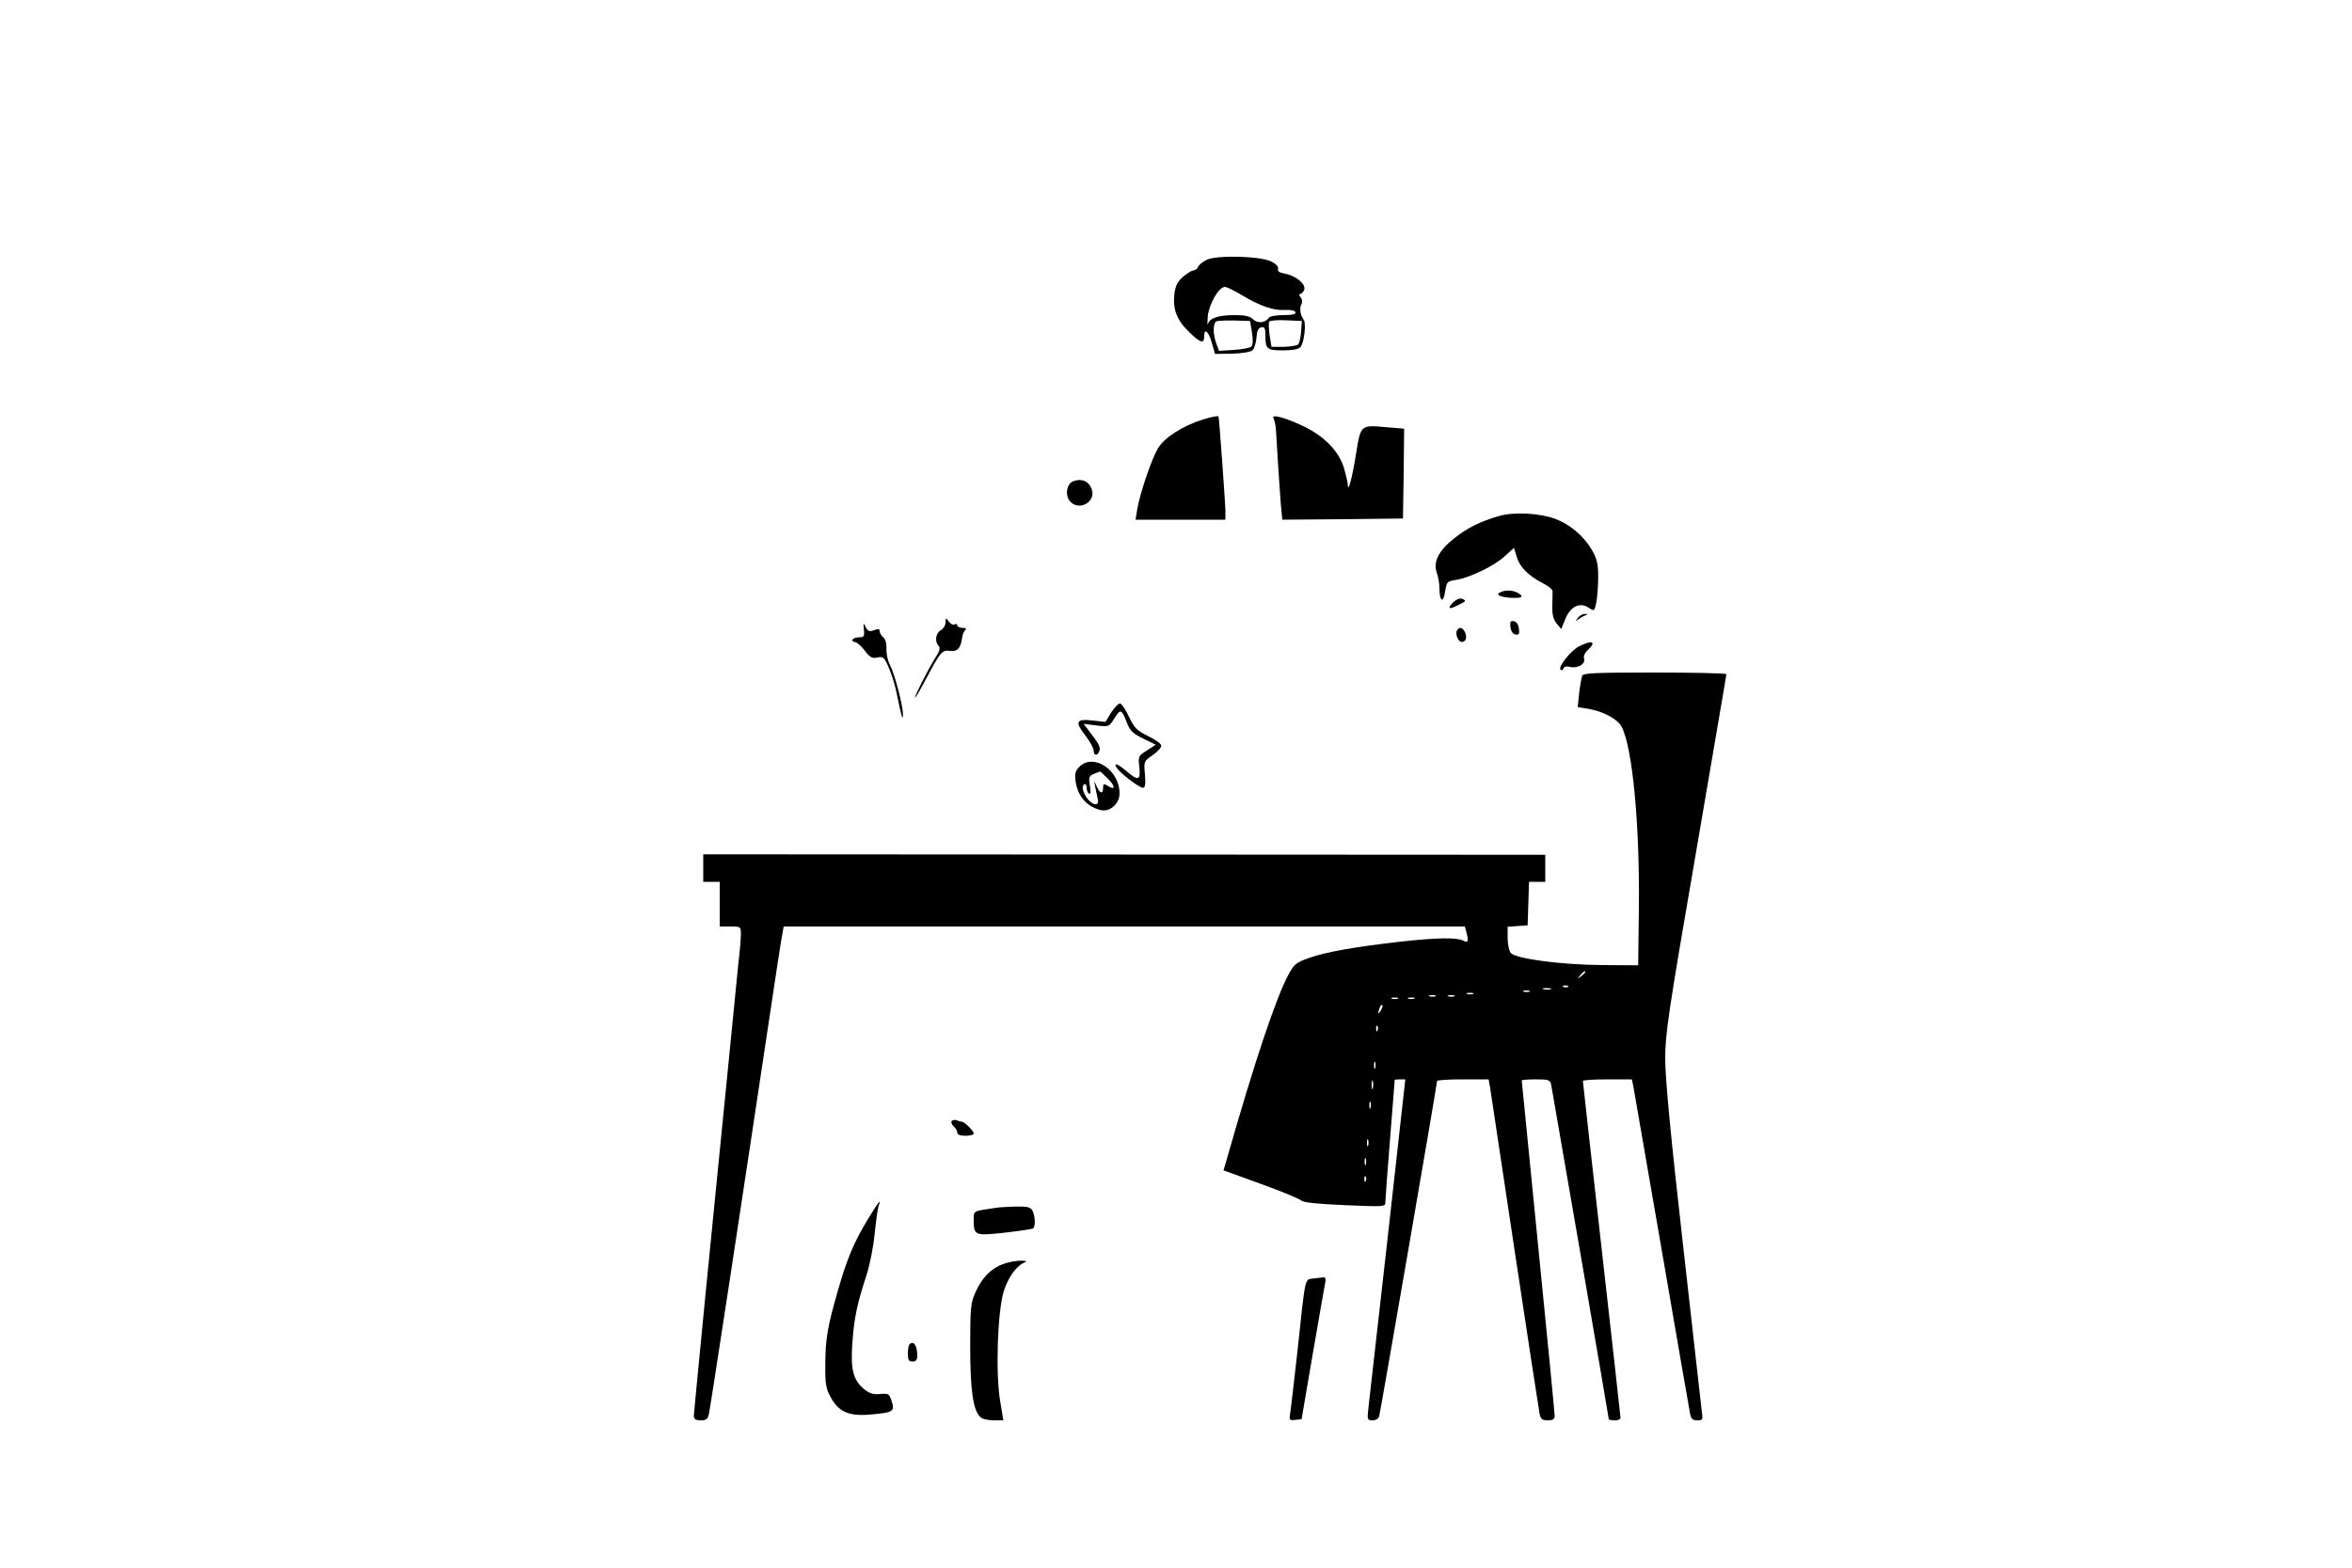 <?xml version="1.0" standalone="no"?>
<!DOCTYPE svg PUBLIC "-//W3C//DTD SVG 20010904//EN"
 "http://www.w3.org/TR/2001/REC-SVG-20010904/DTD/svg10.dtd">
<svg version="1.0" xmlns="http://www.w3.org/2000/svg"
 width="1000pt" height="667pt" viewBox="0 0 1000 667"
 preserveAspectRatio="xMidYMid meet">

<g transform="translate(0,667) scale(0.1,-0.1)"
fill="#000000" stroke="none">
<path d="M5132 5566 c-18 -9 -35 -22 -38 -31 -3 -8 -12 -15 -20 -15 -7 0 -28
-13 -45 -28 -24 -21 -32 -39 -36 -74 -7 -64 11 -111 65 -162 47 -46 62 -49 62
-15 0 36 19 19 32 -28 l14 -48 72 1 c40 1 79 7 87 14 7 6 15 30 17 53 2 30 8
43 21 45 13 3 17 -4 17 -31 0 -62 6 -67 75 -67 40 0 67 5 74 14 16 19 26 103
13 118 -14 18 -18 50 -8 66 4 7 3 19 -4 27 -7 9 -8 15 -2 15 5 0 13 8 17 17 9
24 -34 60 -81 69 -24 4 -34 11 -30 20 3 8 -7 21 -27 31 -44 24 -228 29 -275 9z
m148 -151 c76 -46 136 -67 184 -63 24 1 41 -2 44 -10 2 -8 -12 -12 -52 -12
-30 0 -58 -5 -61 -11 -14 -22 -48 -26 -67 -7 -13 13 -33 18 -77 18 -70 0 -107
-12 -115 -37 -3 -10 -3 4 -1 32 6 53 47 125 73 125 8 0 40 -16 72 -35z m43
-159 c5 -32 4 -53 -3 -60 -5 -5 -39 -12 -74 -14 l-63 -4 -12 32 c-15 43 -14
87 2 94 6 2 41 4 77 3 l65 -2 8 -49z m209 4 c-2 -25 -7 -49 -13 -55 -5 -5 -33
-9 -61 -10 l-52 0 -8 49 c-4 28 -4 54 -2 58 3 5 36 8 72 6 l67 -3 -3 -45z"/>
<path d="M5114 4886 c-86 -27 -164 -77 -191 -123 -28 -48 -77 -193 -88 -260
l-7 -43 191 0 191 0 0 43 c-1 33 -26 384 -29 395 -2 5 -27 0 -67 -12z"/>
<path d="M5415 4890 c4 -7 9 -29 10 -49 1 -20 5 -85 9 -146 4 -60 9 -138 12
-173 l6 -62 256 2 257 3 3 191 2 191 -72 6 c-115 10 -112 13 -133 -116 -17
-105 -34 -167 -35 -126 0 8 -7 38 -15 66 -21 72 -81 135 -168 178 -81 39 -145
57 -132 35z"/>
<path d="M4562 4623 c-25 -10 -34 -53 -17 -79 35 -53 119 -11 96 48 -13 33
-44 45 -79 31z"/>
<path d="M6375 4476 c-81 -23 -137 -51 -193 -96 -65 -51 -90 -100 -73 -146 6
-17 11 -46 11 -65 0 -56 16 -67 24 -16 7 43 8 45 47 51 59 10 160 58 206 100
l40 36 12 -39 c12 -42 50 -80 112 -112 22 -11 39 -25 40 -32 0 -6 0 -35 -1
-63 -1 -37 4 -57 18 -75 l20 -24 17 42 c21 53 62 74 99 49 25 -16 25 -16 33
22 4 20 8 69 8 107 0 58 -5 78 -27 117 -35 59 -93 108 -154 131 -66 25 -176
31 -239 13z"/>
<path d="M6383 4153 c-27 -10 -11 -21 37 -25 52 -3 63 4 31 22 -21 10 -47 12
-68 3z"/>
<path d="M6179 4109 c-27 -27 -20 -33 19 -13 37 18 38 20 17 28 -9 3 -25 -4
-36 -15z"/>
<path d="M6709 4043 c-12 -16 -12 -17 1 -7 8 6 22 14 30 17 13 5 12 6 -1 6 -9
1 -23 -7 -30 -16z"/>
<path d="M4020 4023 c0 -12 -9 -27 -20 -33 -22 -12 -27 -49 -9 -67 8 -8 4 -22
-14 -50 -30 -47 -87 -160 -87 -170 0 -4 20 28 43 72 66 124 72 132 106 127 32
-4 46 11 52 58 2 14 9 28 14 32 6 4 0 8 -12 8 -13 0 -23 5 -23 11 0 5 -5 7
-11 4 -6 -4 -17 1 -24 11 -14 18 -14 18 -15 -3z"/>
<path d="M6422 4003 c2 -17 10 -29 21 -31 15 -3 18 2 15 25 -2 17 -10 29 -21
31 -15 3 -18 -2 -15 -25z"/>
<path d="M3673 3993 c3 -29 0 -33 -19 -33 -13 0 -26 -4 -29 -10 -3 -5 1 -10 9
-10 8 0 27 -16 42 -36 23 -30 32 -35 55 -30 24 5 29 1 48 -44 12 -27 26 -73
32 -102 23 -112 27 -125 28 -97 1 35 -34 170 -55 211 -10 18 -16 49 -15 69 1
22 -4 41 -14 49 -8 7 -15 19 -15 26 0 10 -6 11 -24 4 -19 -7 -26 -5 -35 13
-10 20 -11 19 -8 -10z"/>
<path d="M6195 3990 c-9 -15 4 -50 20 -50 18 0 24 21 13 43 -10 19 -24 22 -33
7z"/>
<path d="M6711 3920 c-35 -20 -88 -87 -76 -98 4 -4 10 -1 12 5 3 8 14 11 28 7
32 -8 67 12 60 35 -3 11 3 25 15 36 41 37 18 45 -39 15z"/>
<path d="M6727 3796 c-3 -8 -9 -41 -13 -74 l-6 -59 43 -7 c64 -10 127 -44 144
-77 46 -89 77 -416 73 -774 l-3 -240 -150 1 c-177 1 -373 27 -392 52 -7 9 -13
37 -13 63 l0 48 43 3 42 3 3 93 3 92 34 0 35 0 0 58 0 57 -1790 1 -1790 1 0
-59 0 -58 35 0 35 0 0 -95 0 -95 45 0 c44 0 45 -1 45 -32 0 -18 -4 -71 -10
-118 -5 -47 -27 -269 -49 -495 -23 -225 -63 -637 -91 -915 -27 -278 -50 -513
-50 -522 0 -13 8 -18 29 -18 24 0 30 5 35 27 9 43 143 923 257 1683 22 146 44
293 50 328 l11 62 1448 0 1448 0 6 -22 c11 -41 8 -50 -13 -38 -27 14 -113 13
-271 -5 -193 -22 -316 -44 -385 -69 -54 -19 -63 -26 -87 -71 -52 -96 -143
-366 -261 -781 l-15 -51 160 -58 c88 -32 166 -64 172 -71 8 -8 72 -14 184 -19
164 -7 172 -7 172 11 0 11 9 132 20 269 11 138 20 251 20 253 0 1 10 2 23 2
l22 0 -76 -682 c-43 -376 -79 -702 -82 -725 -4 -40 -3 -43 19 -43 13 0 25 7
28 18 5 17 246 1411 246 1425 0 4 49 7 110 7 l109 0 6 -32 c3 -18 50 -332 105
-698 55 -366 103 -677 106 -693 5 -22 11 -27 35 -27 21 0 29 5 29 18 0 10 -31
334 -70 721 -38 386 -70 704 -70 706 0 3 27 5 60 5 54 0 60 -2 65 -22 5 -25
245 -1415 245 -1423 0 -3 11 -5 25 -5 14 0 25 4 25 10 0 5 -36 328 -80 717
-44 389 -80 711 -80 716 0 4 47 7 104 7 l104 0 6 -27 c3 -16 57 -329 121 -698
63 -369 118 -682 121 -698 4 -21 11 -27 30 -27 24 0 25 2 19 42 -3 24 -39 343
-80 710 -52 457 -75 704 -75 785 0 106 13 195 130 873 71 415 130 758 130 763
0 4 -137 7 -304 7 -254 0 -305 -2 -309 -14z m13 -1260 c0 -2 -8 -10 -17 -17
-16 -13 -17 -12 -4 4 13 16 21 21 21 13z m-73 -62 c-3 -3 -12 -4 -19 -1 -8 3
-5 6 6 6 11 1 17 -2 13 -5z m-74 -11 c-7 -2 -21 -2 -30 0 -10 3 -4 5 12 5 17
0 24 -2 18 -5z m-90 -10 c-7 -2 -19 -2 -25 0 -7 3 -2 5 12 5 14 0 19 -2 13 -5z
m-240 -10 c-7 -2 -19 -2 -25 0 -7 3 -2 5 12 5 14 0 19 -2 13 -5z m-160 -10
c-7 -2 -19 -2 -25 0 -7 3 -2 5 12 5 14 0 19 -2 13 -5z m80 0 c-7 -2 -19 -2
-25 0 -7 3 -2 5 12 5 14 0 19 -2 13 -5z m-240 -10 c-7 -2 -19 -2 -25 0 -7 3
-2 5 12 5 14 0 19 -2 13 -5z m70 0 c-7 -2 -19 -2 -25 0 -7 3 -2 5 12 5 14 0
19 -2 13 -5z m-142 -50 c-12 -20 -14 -14 -5 12 4 9 9 14 11 11 3 -2 0 -13 -6
-23z m-14 -85 c-3 -8 -6 -5 -6 6 -1 11 2 17 5 13 3 -3 4 -12 1 -19z m-10 -160
c-3 -7 -5 -2 -5 12 0 14 2 19 5 13 2 -7 2 -19 0 -25z m-10 -85 c-3 -10 -5 -4
-5 12 0 17 2 24 5 18 2 -7 2 -21 0 -30z m-10 -85 c-3 -7 -5 -2 -5 12 0 14 2
19 5 13 2 -7 2 -19 0 -25z m-10 -160 c-3 -7 -5 -2 -5 12 0 14 2 19 5 13 2 -7
2 -19 0 -25z m-10 -80 c-3 -7 -5 -2 -5 12 0 14 2 19 5 13 2 -7 2 -19 0 -25z
m0 -70 c-3 -8 -6 -5 -6 6 -1 11 2 17 5 13 3 -3 4 -12 1 -19z"/>
<path d="M4725 3641 l-25 -41 -54 6 c-71 8 -77 -5 -32 -63 20 -26 36 -55 36
-65 0 -22 16 -24 24 -2 6 16 0 29 -45 87 l-22 29 54 -7 c54 -6 54 -6 77 30 26
42 31 40 53 -18 14 -35 25 -46 70 -68 l53 -26 -37 -24 c-37 -23 -38 -25 -33
-71 6 -57 -4 -60 -54 -18 -37 32 -56 39 -43 16 12 -21 96 -86 112 -86 10 0 12
13 9 56 -5 56 -5 57 33 83 21 14 38 33 36 41 -1 8 -27 26 -56 40 -47 23 -58
34 -80 80 -14 30 -31 56 -38 58 -7 2 -23 -15 -38 -37z"/>
<path d="M4589 3409 c-17 -17 -20 -29 -16 -61 9 -64 47 -108 107 -123 39 -9
80 27 80 71 0 100 -111 173 -171 113z m121 -50 c33 -33 33 -52 0 -31 -17 11
-20 10 -20 -8 0 -29 -14 -25 -28 8 -13 29 -12 27 4 -50 5 -21 3 -28 -8 -28
-30 0 -70 71 -48 85 5 3 10 -3 10 -14 0 -11 5 -23 10 -26 7 -4 8 7 4 34 -7 41
-6 43 43 60 1 1 16 -13 33 -30z"/>
<path d="M4046 1902 c-3 -5 1 -15 9 -22 8 -7 15 -19 15 -26 0 -9 12 -14 35
-14 19 0 35 4 35 10 0 11 -40 50 -51 50 -4 0 -14 3 -22 6 -8 3 -18 1 -21 -4z"/>
<path d="M3688 1482 c-58 -96 -88 -168 -126 -302 -44 -152 -53 -207 -53 -314
-1 -82 3 -102 23 -138 34 -63 79 -82 172 -73 94 8 101 13 87 57 -10 31 -14 33
-49 30 -30 -3 -45 2 -70 22 -45 39 -56 83 -48 195 7 104 20 166 60 288 14 43
30 123 35 179 6 56 13 108 17 117 13 34 -2 15 -48 -61z"/>
<path d="M4230 1533 c-95 -14 -90 -11 -90 -51 0 -66 4 -68 131 -54 62 7 116
15 121 18 11 7 10 51 -2 75 -9 16 -21 19 -73 18 -34 -1 -73 -3 -87 -6z"/>
<path d="M4266 1295 c-51 -18 -90 -57 -118 -119 -21 -47 -23 -64 -23 -231 0
-184 12 -271 42 -300 8 -9 33 -15 57 -15 l42 0 -13 78 c-21 117 -12 387 15
472 20 62 56 110 92 123 8 3 -1 6 -20 6 -19 0 -52 -6 -74 -14z"/>
<path d="M5584 1233 c-37 -5 -33 18 -68 -313 -15 -129 -28 -248 -31 -263 -4
-26 -2 -28 22 -25 l27 3 47 275 c26 151 50 287 53 303 4 18 1 26 -7 25 -6 0
-26 -3 -43 -5z"/>
<path d="M3867 953 c-4 -3 -7 -21 -7 -40 0 -26 4 -33 20 -33 14 0 20 7 20 24
0 44 -16 67 -33 49z"/>
</g>
</svg>

